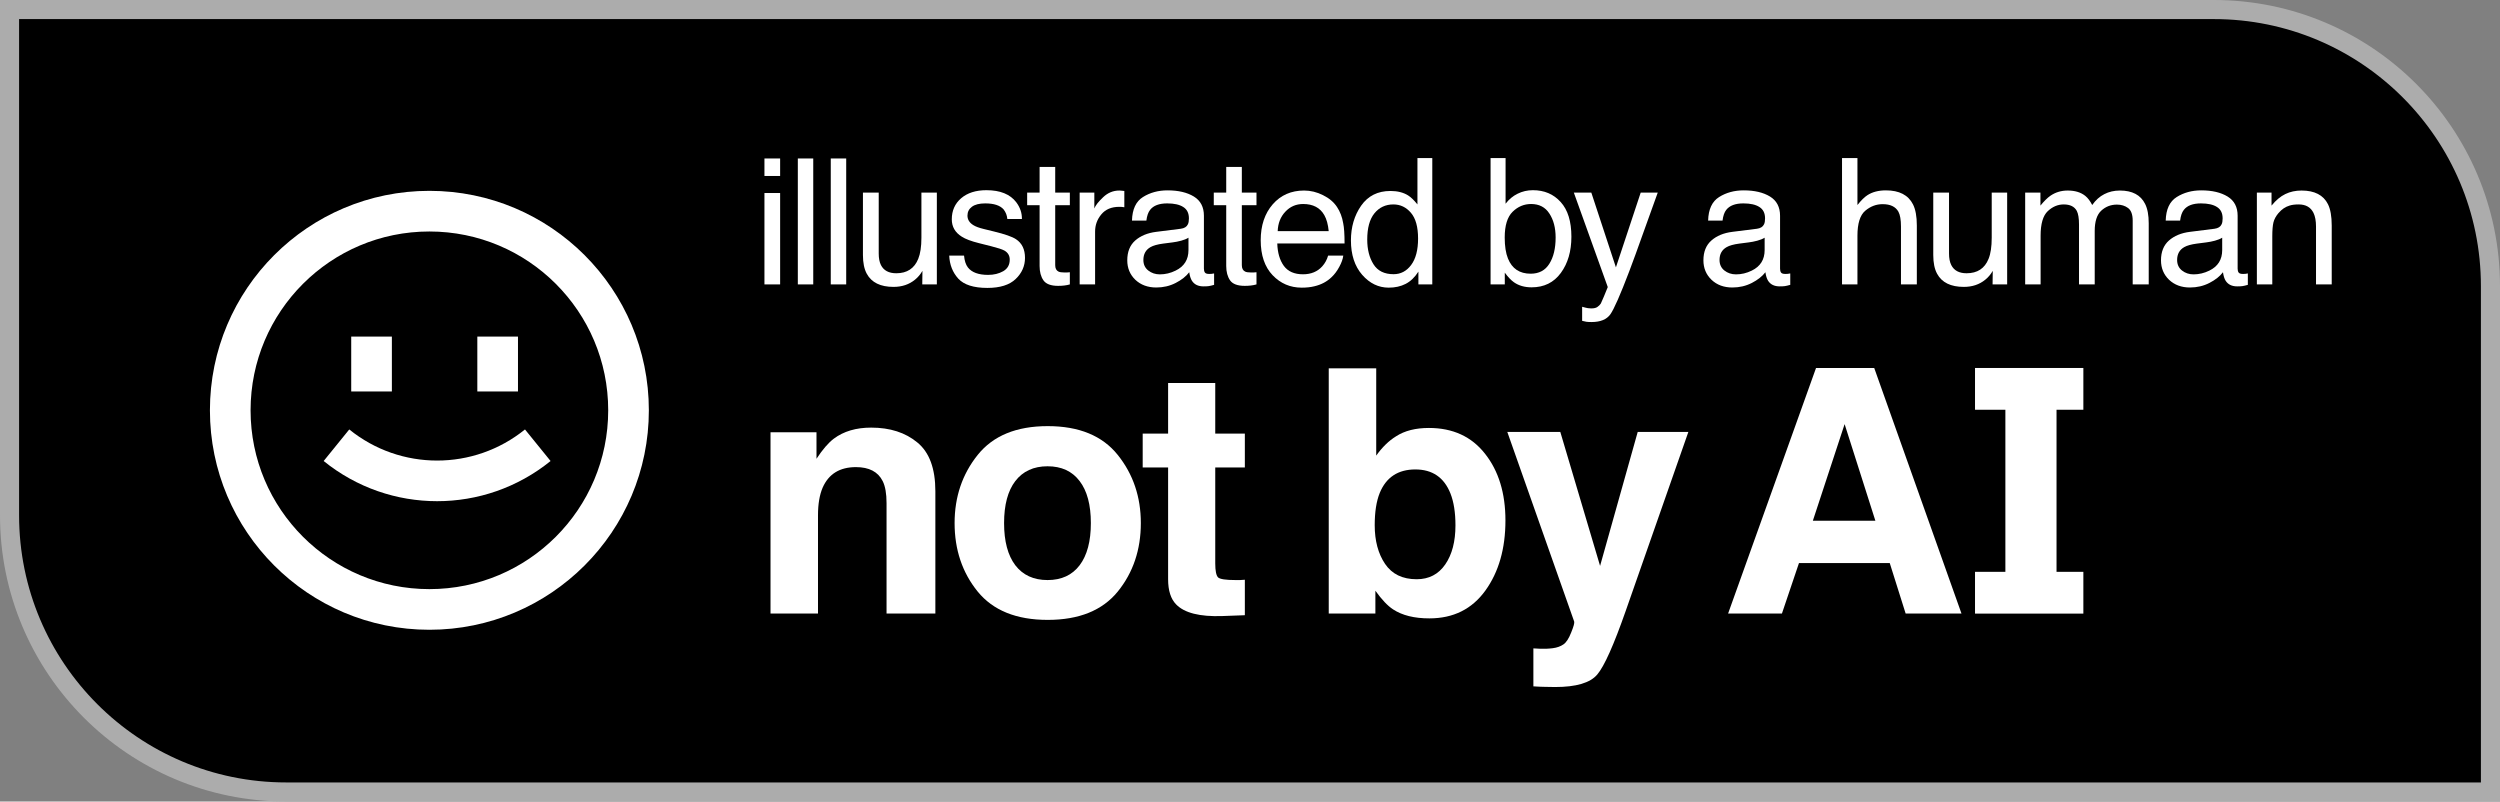 <svg width="131" height="42" viewBox="0 0 131 42" fill="none" xmlns="http://www.w3.org/2000/svg">
<rect x="0" y="0" width="131" height="42" fill="#808080" stroke="none"/>
<path d="M116 0.5C124.008 0.5 130.5 6.992 130.5 15V41.5H15C6.992 41.5 0.5 35.008 0.5 27V0.5H116Z" fill="black" stroke="#ACACAC"/>
<path d="M28.85 24.157C25.384 26.964 20.427 26.964 16.96 24.157L18.301 22.503C20.985 24.677 24.825 24.677 27.509 22.503L28.85 24.157Z" fill="white"/>
<path d="M18.404 17.637V20.513H20.534V17.637H18.404Z" fill="white"/>
<path d="M25.012 17.637V20.513H27.142V17.637H25.012Z" fill="white"/>
<path fill-rule="evenodd" clip-rule="evenodd" d="M22.5 33C28.851 33 34 27.851 34 21.5C34 15.149 28.851 10 22.5 10C16.149 10 11 15.149 11 21.5C11 27.851 16.149 33 22.5 33ZM22.5 30.87C27.675 30.87 31.87 26.675 31.87 21.5C31.87 16.325 27.675 12.13 22.5 12.13C17.325 12.13 13.13 16.325 13.13 21.5C13.13 26.675 17.325 30.87 22.5 30.87Z" fill="white"/>
<path fill-rule="evenodd" clip-rule="evenodd" d="M95.16 19.282L90.552 32.15H93.373L94.266 29.505H99.023L99.856 32.15H102.782L98.209 19.282H95.16ZM94.993 27.288L96.658 22.224L98.27 27.288H94.993Z" fill="white"/>
<path fill-rule="evenodd" clip-rule="evenodd" d="M74.873 22.425C76.129 22.425 77.11 22.876 77.817 23.778C78.529 24.68 78.885 25.844 78.885 27.27C78.885 28.748 78.535 29.973 77.834 30.945C77.133 31.917 76.155 32.403 74.899 32.403C74.111 32.403 73.477 32.246 72.998 31.932C72.712 31.745 72.403 31.42 72.07 30.954V32.15H69.626V19.3H72.114V23.874C72.429 23.432 72.776 23.094 73.156 22.861C73.606 22.57 74.178 22.425 74.873 22.425ZM74.234 30.352C74.876 30.352 75.375 30.093 75.732 29.575C76.088 29.057 76.266 28.376 76.266 27.532C76.266 26.857 76.178 26.298 76.003 25.856C75.67 25.018 75.057 24.599 74.163 24.599C73.258 24.599 72.636 25.009 72.298 25.83C72.122 26.266 72.035 26.831 72.035 27.523C72.035 28.338 72.216 29.013 72.578 29.549C72.94 30.084 73.492 30.352 74.234 30.352Z" fill="white"/>
<path d="M63.679 29.522C63.679 29.912 63.729 30.157 63.828 30.256C63.927 30.349 64.231 30.395 64.739 30.395H64.976C65.063 30.39 65.148 30.384 65.23 30.378V32.237L64.047 32.281C62.867 32.322 62.061 32.118 61.629 31.67C61.349 31.385 61.209 30.945 61.209 30.352V24.494H59.877V22.722H61.209V20.068H63.679V22.722H65.23V24.494H63.679V29.522Z" fill="white"/>
<path fill-rule="evenodd" clip-rule="evenodd" d="M59.78 27.41C59.78 28.806 59.377 30.003 58.571 30.998C57.765 31.987 56.542 32.482 54.9 32.482C53.259 32.482 52.036 31.987 51.23 30.998C50.424 30.003 50.021 28.806 50.021 27.41C50.021 26.036 50.424 24.846 51.23 23.839C52.036 22.832 53.259 22.329 54.9 22.329C56.542 22.329 57.765 22.832 58.571 23.839C59.377 24.846 59.78 26.036 59.78 27.41ZM54.892 30.395C55.622 30.395 56.182 30.136 56.574 29.618C56.965 29.1 57.161 28.364 57.161 27.41C57.161 26.455 56.965 25.722 56.574 25.21C56.182 24.692 55.622 24.433 54.892 24.433C54.162 24.433 53.598 24.692 53.201 25.21C52.81 25.722 52.614 26.455 52.614 27.41C52.614 28.364 52.81 29.1 53.201 29.618C53.598 30.136 54.162 30.395 54.892 30.395Z" fill="white"/>
<path d="M48.067 23.184C47.442 22.666 46.636 22.407 45.649 22.407C44.86 22.407 44.209 22.6 43.695 22.984C43.409 23.199 43.105 23.551 42.784 24.04V22.652H40.375V32.15H42.863V26.999C42.863 26.412 42.945 25.929 43.108 25.55C43.424 24.834 44.005 24.477 44.852 24.477C45.541 24.477 46.008 24.721 46.253 25.21C46.388 25.477 46.455 25.862 46.455 26.362V32.15H49.013V25.742C49.013 24.549 48.697 23.697 48.067 23.184Z" fill="white"/>
<path d="M80.665 33.992L80.349 33.975V35.965C80.618 35.982 80.819 35.991 80.954 35.991C81.088 35.997 81.266 36 81.488 36C82.592 36 83.328 35.782 83.696 35.345C84.064 34.914 84.563 33.797 85.194 31.993L88.47 22.634H85.816L83.844 29.653L81.76 22.634H78.983L82.487 32.569C82.51 32.639 82.457 32.831 82.329 33.145C82.206 33.459 82.072 33.666 81.926 33.765C81.774 33.87 81.587 33.937 81.365 33.966C81.143 33.995 80.91 34.004 80.665 33.992Z" fill="white"/>
<path d="M105.082 21.471V29.964H103.491V32.153H109.168V29.964H107.762V21.471H109.168V19.282H103.491V21.471H105.082Z" fill="white"/>
<path d="M84.674 14.009L85.973 10.092H86.866C86.752 10.4 86.5 11.104 86.107 12.203C85.814 13.03 85.568 13.704 85.37 14.225C84.903 15.453 84.573 16.201 84.382 16.471C84.19 16.74 83.861 16.875 83.394 16.875C83.28 16.875 83.192 16.87 83.129 16.861C83.069 16.852 82.994 16.836 82.904 16.812V16.075C83.045 16.114 83.147 16.139 83.21 16.148C83.273 16.156 83.328 16.161 83.376 16.161C83.526 16.161 83.635 16.135 83.704 16.084C83.776 16.036 83.836 15.976 83.884 15.904C83.899 15.879 83.953 15.756 84.045 15.536C84.138 15.315 84.205 15.15 84.247 15.042L82.469 10.092H83.385L84.674 14.009Z" fill="white"/>
<path d="M51.688 9.966C52.413 9.966 52.935 10.179 53.256 10.604C53.456 10.873 53.554 11.164 53.548 11.476H52.784C52.769 11.293 52.706 11.126 52.592 10.977C52.406 10.764 52.084 10.658 51.626 10.658C51.321 10.658 51.088 10.716 50.93 10.833C50.774 10.95 50.695 11.104 50.695 11.296C50.695 11.505 50.799 11.673 51.006 11.799C51.126 11.874 51.303 11.939 51.536 11.996L52.07 12.127C52.651 12.268 53.041 12.403 53.238 12.535C53.553 12.742 53.71 13.068 53.71 13.511C53.71 13.939 53.547 14.309 53.221 14.62C52.897 14.931 52.403 15.087 51.738 15.087C51.023 15.087 50.514 14.925 50.215 14.602C49.919 14.275 49.76 13.873 49.739 13.394H50.516C50.54 13.663 50.607 13.87 50.718 14.014C50.921 14.274 51.275 14.404 51.778 14.404C52.078 14.404 52.342 14.34 52.569 14.211C52.797 14.079 52.91 13.877 52.91 13.604C52.91 13.398 52.819 13.241 52.637 13.133C52.52 13.067 52.289 12.991 51.944 12.904L51.302 12.742C50.892 12.64 50.589 12.526 50.395 12.4C50.047 12.182 49.874 11.879 49.874 11.493C49.874 11.038 50.037 10.67 50.363 10.389C50.693 10.107 51.134 9.966 51.688 9.966Z" fill="white"/>
<path fill-rule="evenodd" clip-rule="evenodd" d="M68.335 9.984C68.676 9.984 69.007 10.065 69.327 10.227C69.648 10.385 69.892 10.592 70.06 10.847C70.221 11.089 70.329 11.372 70.383 11.695C70.431 11.917 70.455 12.271 70.455 12.756H66.929C66.944 13.244 67.059 13.636 67.274 13.933C67.49 14.226 67.824 14.373 68.276 14.373C68.699 14.373 69.036 14.234 69.287 13.955C69.431 13.793 69.533 13.606 69.593 13.394H70.388C70.367 13.57 70.296 13.768 70.177 13.986C70.06 14.202 69.928 14.379 69.781 14.517C69.536 14.756 69.231 14.918 68.869 15.002C68.674 15.05 68.454 15.073 68.209 15.073C67.61 15.073 67.102 14.856 66.686 14.422C66.27 13.985 66.062 13.374 66.061 12.59C66.061 11.817 66.271 11.189 66.69 10.707C67.11 10.225 67.658 9.984 68.335 9.984ZM68.285 10.69C67.914 10.69 67.602 10.824 67.351 11.094C67.099 11.36 66.966 11.7 66.951 12.113H69.624C69.591 11.763 69.514 11.483 69.394 11.273C69.173 10.884 68.803 10.69 68.285 10.69Z" fill="white"/>
<path fill-rule="evenodd" clip-rule="evenodd" d="M75.052 8.281V14.903H74.324V14.233C74.136 14.53 73.913 14.744 73.655 14.876C73.398 15.008 73.102 15.073 72.769 15.073C72.234 15.073 71.769 14.848 71.377 14.399C70.985 13.947 70.789 13.347 70.789 12.599C70.789 11.898 70.967 11.291 71.323 10.779C71.683 10.264 72.195 10.007 72.859 10.007C73.228 10.007 73.537 10.085 73.785 10.24C73.929 10.33 74.092 10.487 74.274 10.712V8.281H75.052ZM73.013 10.712C72.605 10.712 72.274 10.867 72.019 11.179C71.768 11.49 71.643 11.949 71.643 12.554C71.643 13.069 71.752 13.5 71.971 13.848C72.189 14.195 72.54 14.368 73.022 14.368C73.396 14.368 73.703 14.208 73.942 13.888C74.185 13.564 74.307 13.102 74.307 12.5C74.307 11.892 74.182 11.443 73.934 11.152C73.685 10.859 73.378 10.712 73.013 10.712Z" fill="white"/>
<path fill-rule="evenodd" clip-rule="evenodd" d="M61.181 9.975C61.746 9.975 62.206 10.083 62.56 10.299C62.91 10.514 63.085 10.85 63.085 11.305V14.076C63.085 14.16 63.102 14.227 63.135 14.278C63.171 14.329 63.244 14.354 63.355 14.354C63.39 14.354 63.431 14.354 63.476 14.351C63.52 14.345 63.568 14.337 63.619 14.328V14.926C63.494 14.962 63.398 14.984 63.332 14.993C63.266 15.002 63.176 15.006 63.062 15.006C62.784 15.006 62.582 14.908 62.456 14.71C62.39 14.605 62.343 14.456 62.316 14.265C62.152 14.48 61.916 14.668 61.607 14.826C61.299 14.985 60.958 15.065 60.587 15.065C60.141 15.064 59.776 14.93 59.491 14.66C59.21 14.388 59.069 14.048 59.069 13.641C59.069 13.194 59.208 12.848 59.486 12.602C59.765 12.357 60.131 12.206 60.583 12.149L61.872 11.987C62.058 11.963 62.182 11.886 62.245 11.754C62.281 11.682 62.299 11.579 62.299 11.444C62.299 11.169 62.2 10.97 62.002 10.847C61.807 10.721 61.527 10.658 61.162 10.658C60.74 10.658 60.44 10.771 60.264 10.999C60.165 11.125 60.1 11.312 60.07 11.56H59.316C59.331 10.968 59.522 10.556 59.891 10.325C60.262 10.092 60.693 9.975 61.181 9.975ZM62.276 12.455C62.178 12.518 62.05 12.57 61.895 12.612C61.739 12.654 61.586 12.684 61.437 12.702L60.946 12.765C60.653 12.804 60.433 12.865 60.286 12.949C60.038 13.09 59.913 13.315 59.913 13.623C59.913 13.857 59.999 14.04 60.17 14.175C60.341 14.309 60.543 14.377 60.776 14.377C61.061 14.377 61.336 14.311 61.602 14.18C62.052 13.961 62.276 13.603 62.276 13.106V12.455Z" fill="white"/>
<path fill-rule="evenodd" clip-rule="evenodd" d="M91.37 9.975C91.936 9.975 92.396 10.083 92.749 10.299C93.099 10.514 93.275 10.85 93.275 11.305V14.076C93.275 14.16 93.291 14.227 93.324 14.278C93.36 14.329 93.434 14.354 93.545 14.354C93.581 14.354 93.621 14.354 93.666 14.351C93.711 14.345 93.759 14.337 93.81 14.328V14.926C93.684 14.962 93.588 14.984 93.522 14.993C93.457 15.002 93.367 15.006 93.253 15.006C92.975 15.006 92.772 14.907 92.647 14.71C92.581 14.605 92.534 14.456 92.507 14.265C92.342 14.48 92.105 14.668 91.797 14.826C91.488 14.985 91.149 15.064 90.777 15.065C90.331 15.065 89.966 14.93 89.682 14.66C89.4 14.388 89.259 14.048 89.259 13.641C89.259 13.194 89.398 12.848 89.677 12.602C89.955 12.357 90.32 12.206 90.772 12.149L92.062 11.987C92.248 11.963 92.372 11.886 92.435 11.754C92.471 11.682 92.489 11.579 92.489 11.444C92.489 11.169 92.39 10.97 92.192 10.847C91.998 10.721 91.718 10.658 91.353 10.658C90.93 10.658 90.631 10.772 90.454 10.999C90.355 11.125 90.291 11.312 90.261 11.56H89.506C89.521 10.968 89.713 10.556 90.081 10.325C90.452 10.092 90.882 9.975 91.37 9.975ZM92.467 12.455C92.368 12.518 92.24 12.57 92.085 12.612C91.929 12.654 91.776 12.684 91.626 12.702L91.137 12.765C90.843 12.804 90.623 12.865 90.477 12.949C90.228 13.09 90.103 13.315 90.103 13.623C90.104 13.856 90.189 14.04 90.359 14.175C90.53 14.309 90.732 14.377 90.966 14.377C91.25 14.377 91.526 14.312 91.793 14.18C92.242 13.961 92.467 13.603 92.467 13.106V12.455Z" fill="white"/>
<path fill-rule="evenodd" clip-rule="evenodd" d="M115.348 9.975C115.914 9.975 116.373 10.083 116.727 10.299C117.077 10.514 117.252 10.85 117.252 11.305V14.076C117.252 14.16 117.269 14.227 117.302 14.278C117.338 14.329 117.411 14.354 117.521 14.354C117.557 14.354 117.599 14.354 117.644 14.351C117.688 14.345 117.736 14.337 117.787 14.328V14.926C117.661 14.962 117.565 14.984 117.499 14.993C117.433 15.002 117.343 15.006 117.229 15.006C116.951 15.006 116.749 14.908 116.623 14.71C116.557 14.605 116.511 14.456 116.484 14.265C116.32 14.48 116.083 14.668 115.774 14.826C115.466 14.985 115.126 15.064 114.755 15.065C114.309 15.065 113.943 14.93 113.658 14.66C113.377 14.388 113.236 14.048 113.236 13.641C113.236 13.194 113.376 12.848 113.654 12.602C113.933 12.357 114.298 12.206 114.75 12.149L116.039 11.987C116.225 11.963 116.349 11.886 116.412 11.754C116.448 11.682 116.466 11.579 116.466 11.444C116.466 11.169 116.367 10.97 116.17 10.847C115.975 10.721 115.695 10.658 115.33 10.658C114.908 10.658 114.608 10.772 114.432 10.999C114.333 11.125 114.268 11.312 114.238 11.56H113.483C113.498 10.968 113.69 10.556 114.059 10.325C114.43 10.092 114.86 9.975 115.348 9.975ZM116.443 12.455C116.345 12.518 116.217 12.57 116.062 12.612C115.906 12.654 115.753 12.684 115.604 12.702L115.114 12.765C114.821 12.804 114.601 12.865 114.454 12.949C114.206 13.09 114.081 13.315 114.081 13.623C114.081 13.856 114.166 14.04 114.337 14.175C114.508 14.31 114.71 14.377 114.943 14.377C115.228 14.377 115.503 14.311 115.77 14.18C116.219 13.961 116.443 13.603 116.443 13.106V12.455Z" fill="white"/>
<path fill-rule="evenodd" clip-rule="evenodd" d="M78.892 10.676C79.068 10.445 79.279 10.27 79.524 10.15C79.77 10.028 80.037 9.966 80.324 9.966C80.923 9.966 81.408 10.173 81.779 10.586C82.154 10.996 82.341 11.603 82.341 12.405C82.341 13.166 82.157 13.798 81.789 14.301C81.421 14.804 80.91 15.056 80.257 15.056C79.891 15.056 79.583 14.968 79.331 14.791C79.181 14.686 79.021 14.518 78.851 14.287V14.903H78.106V8.281H78.892V10.676ZM80.23 10.69C79.861 10.69 79.538 10.825 79.26 11.098C78.984 11.37 78.847 11.82 78.847 12.445C78.847 12.897 78.903 13.264 79.017 13.546C79.229 14.076 79.626 14.342 80.207 14.342C80.644 14.342 80.971 14.168 81.186 13.82C81.405 13.473 81.515 13.014 81.515 12.445C81.515 11.939 81.405 11.52 81.186 11.188C80.971 10.855 80.652 10.69 80.23 10.69Z" fill="white"/>
<path d="M46.045 13.286C46.045 13.531 46.083 13.732 46.161 13.888C46.305 14.175 46.574 14.319 46.966 14.319C47.529 14.319 47.912 14.067 48.115 13.565C48.226 13.295 48.282 12.925 48.282 12.455V10.092H49.091V14.903H48.327L48.336 14.193C48.231 14.376 48.101 14.53 47.945 14.656C47.637 14.908 47.262 15.033 46.822 15.033C46.136 15.033 45.669 14.804 45.42 14.346C45.285 14.1 45.218 13.772 45.218 13.362V10.092H46.045V13.286Z" fill="white"/>
<path d="M102.129 10.092V13.286C102.129 13.532 102.168 13.732 102.246 13.888C102.39 14.175 102.658 14.319 103.05 14.319C103.613 14.319 103.997 14.068 104.2 13.565C104.311 13.295 104.366 12.925 104.366 12.455V10.092H105.175V14.903H104.411L104.42 14.193C104.315 14.376 104.185 14.53 104.029 14.656C103.721 14.908 103.346 15.033 102.906 15.033C102.22 15.033 101.753 14.804 101.505 14.346C101.37 14.1 101.303 13.773 101.303 13.362V10.092H102.129Z" fill="white"/>
<path d="M55.293 8.749V10.092H56.06V10.752H55.293V13.893C55.293 14.06 55.349 14.173 55.463 14.229C55.526 14.262 55.631 14.278 55.777 14.278H55.903C55.948 14.275 56.001 14.271 56.06 14.265V14.903C55.968 14.93 55.87 14.949 55.769 14.961C55.67 14.973 55.562 14.979 55.445 14.979C55.068 14.979 54.812 14.883 54.677 14.691C54.542 14.497 54.475 14.246 54.475 13.938V10.752H53.823V10.092H54.475V8.749H55.293Z" fill="white"/>
<path d="M65.072 10.092H65.84V10.752H65.072V13.893C65.072 14.06 65.129 14.173 65.242 14.229C65.305 14.262 65.41 14.278 65.557 14.278H65.683C65.728 14.275 65.78 14.271 65.84 14.265V14.903C65.747 14.93 65.65 14.949 65.548 14.961C65.449 14.973 65.341 14.979 65.225 14.979C64.847 14.979 64.591 14.883 64.456 14.691C64.322 14.497 64.254 14.245 64.254 13.938V10.752H63.602V10.092H64.254V8.749H65.072V10.092Z" fill="white"/>
<path d="M40.879 14.903H40.057V10.114H40.879V14.903Z" fill="white"/>
<path d="M42.614 14.903H41.806V8.304H42.614V14.903Z" fill="white"/>
<path d="M44.341 14.903H43.532V8.304H44.341V14.903Z" fill="white"/>
<path d="M58.73 9.988C58.766 9.991 58.828 9.998 58.915 10.007V10.86C58.867 10.851 58.822 10.845 58.78 10.842C58.741 10.839 58.697 10.838 58.649 10.838C58.242 10.838 57.929 10.969 57.711 11.232C57.492 11.493 57.383 11.794 57.383 12.136V14.903H56.574V10.092H57.343V10.923C57.406 10.761 57.559 10.565 57.805 10.334C58.05 10.1 58.334 9.984 58.654 9.984C58.669 9.984 58.695 9.985 58.73 9.988Z" fill="white"/>
<path d="M97.33 8.281V10.743C97.522 10.501 97.694 10.33 97.847 10.231C98.107 10.061 98.432 9.975 98.821 9.975C99.519 9.975 99.992 10.219 100.24 10.707C100.375 10.973 100.442 11.343 100.442 11.816V14.903H99.611V11.871C99.611 11.518 99.566 11.258 99.477 11.094C99.33 10.83 99.055 10.698 98.65 10.698C98.315 10.698 98.011 10.813 97.738 11.044C97.466 11.275 97.33 11.711 97.33 12.352V14.903H96.522V8.281H97.33Z" fill="white"/>
<path d="M111.083 9.984C111.73 9.984 112.171 10.217 112.404 10.685C112.53 10.936 112.593 11.275 112.593 11.7V14.903H111.753V11.56C111.753 11.24 111.671 11.02 111.51 10.9C111.351 10.781 111.156 10.721 110.926 10.721C110.608 10.721 110.334 10.828 110.104 11.04C109.876 11.253 109.763 11.608 109.763 12.104V14.903H108.94V11.763C108.94 11.436 108.901 11.198 108.823 11.049C108.7 10.824 108.472 10.712 108.137 10.712C107.831 10.712 107.552 10.83 107.301 11.066C107.052 11.303 106.928 11.732 106.928 12.352V14.903H106.119V10.092H106.919V10.774C107.111 10.538 107.285 10.366 107.44 10.258C107.707 10.075 108.009 9.984 108.348 9.984C108.731 9.984 109.039 10.078 109.272 10.267C109.404 10.374 109.524 10.534 109.632 10.743C109.812 10.486 110.023 10.296 110.266 10.173C110.508 10.047 110.781 9.984 111.083 9.984Z" fill="white"/>
<path d="M120.601 9.984C121.283 9.984 121.745 10.222 121.984 10.698C122.116 10.959 122.182 11.332 122.182 11.816V14.903H121.359V11.871C121.359 11.578 121.316 11.341 121.229 11.161C121.086 10.862 120.825 10.712 120.448 10.712C120.257 10.712 120.099 10.732 119.977 10.771C119.755 10.836 119.56 10.968 119.393 11.165C119.258 11.324 119.169 11.489 119.127 11.659C119.088 11.827 119.068 12.068 119.068 12.383V14.903H118.26V10.092H119.028V10.774C119.256 10.493 119.497 10.291 119.752 10.168C120.006 10.045 120.289 9.984 120.601 9.984Z" fill="white"/>
<path d="M40.879 9.221H40.057V8.304H40.879V9.221Z" fill="white"/>
</svg>

